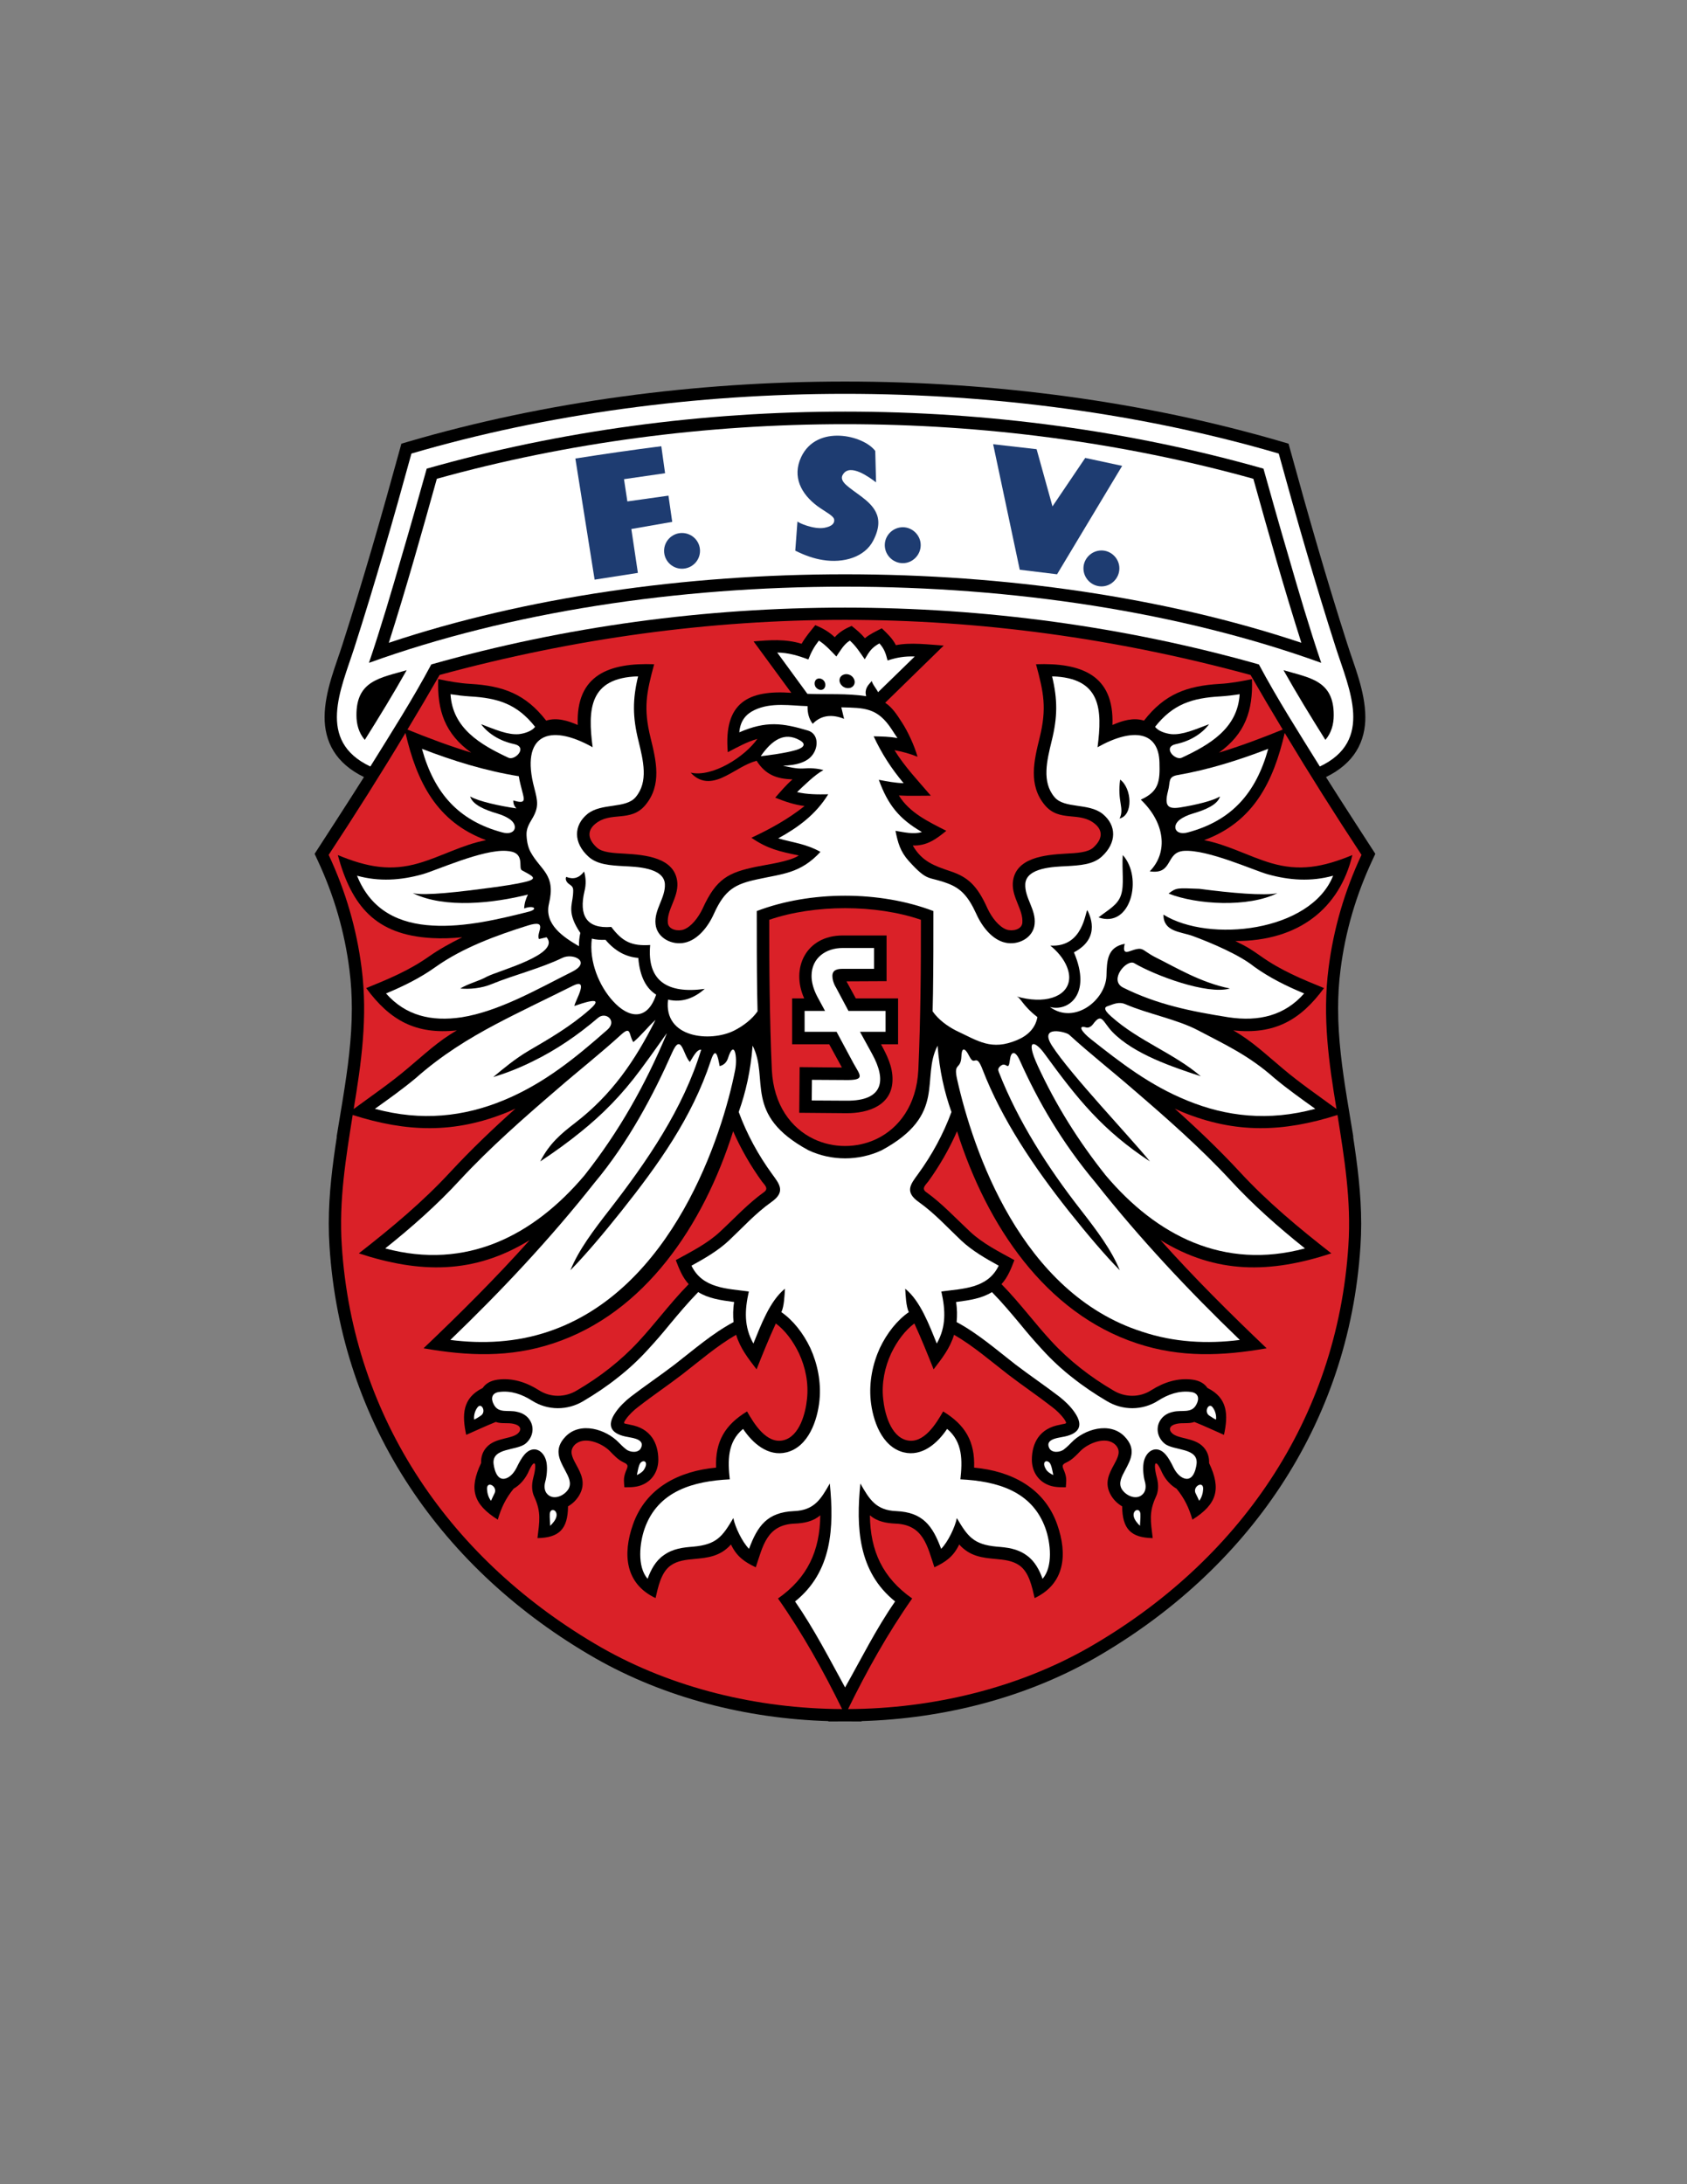 <svg enable-background="new 0 0 612 792" viewBox="0 0 612 792" xmlns="http://www.w3.org/2000/svg"><rect x="0" y="0" width="612" height="792" fill="#808080" stroke="none"/><path d="m486.31 351.578c1.744-13.727 5.565-26.864 11.567-39.712l1.057-2.261s-13.359-20.574-17.905-27.839c4.988-2.425 8.678-5.619 11.007-9.404 2.405-3.882 3.284-8.194 3.276-12.356-.064-9.433-4.078-18.685-6.516-26.417-7.461-23.242-14.211-46.724-20.681-70.305l-.66-2.403-2.391-.7c-49.772-14.567-104.148-21.83-158.532-21.834-54.384.004-108.759 7.267-158.532 21.834l-2.391.7-.66 2.403c-6.47 23.582-13.221 47.064-20.681 70.305-2.438 7.733-6.453 16.985-6.516 26.417-.008 4.163.871 8.475 3.276 12.356 2.329 3.785 6.019 6.979 11.007 9.404-4.546 7.265-17.905 27.839-17.905 27.839l1.057 2.261c6.003 12.848 9.824 25.985 11.567 39.712l.002.031v-.022c.615 4.772.877 9.469.877 14.125.002 11.041-1.492 21.859-3.258 32.769l-.842 5.117c-.029.182-.058.365-.086.546l-1.336 8.093.079-.058c-1.566 10.235-2.92 20.687-2.924 31.574 0 2.663.081 5.353.263 8.071 4.103 64.779 41.016 117.686 96.407 149.447l.012.007c25.158 14.328 54.738 21.925 84.599 22.809l-.064.131 6.049-.029 6.049.029-.064-.131c29.861-.884 59.441-8.481 84.599-22.809l.012-.007c55.392-31.761 92.305-84.668 96.407-149.447.182-2.719.263-5.408.263-8.071-.004-10.887-1.357-21.339-2.924-31.574l.079.058-1.336-8.093c-.029-.182-.058-.365-.087-.546l-.842-5.117c-1.767-10.91-3.261-21.728-3.258-32.769 0-4.656.262-9.353.877-14.125v.022z"/><path d="m134.352 277.936c7.56-12.168 15.336-24.336 22.104-37.008 96.984-27.504 203.256-27.432 300.24 0 6.768 12.672 14.544 24.84 22.104 37.008 19.656-9.288 10.656-28.008 5.832-42.984-7.488-23.328-14.256-46.872-20.736-70.488-98.712-28.872-216-28.872-314.64 0-6.48 23.616-13.248 47.16-20.736 70.488-4.824 14.976-13.824 33.696 5.832 42.984z" fill="#fff"/><path d="m274.824 318.832c-8.136 1.728-11.88 3.744-15.84 12.528-2.16 4.824-5.904 9.432-10.512 10.44-4.608 1.08-10.152-1.656-10.656-6.696-.576-5.328 3.672-9.504 3.384-14.616-.432-5.976-10.584-6.192-14.832-6.408-5.04-.288-9.72-.576-12.888-3.456-5.544-5.04-5.4-11.376-.36-15.48 5.112-4.104 13.896-1.8 17.496-6.12 4.68-5.544 2.736-13.248 1.008-20.376-2.16-8.64-2.16-15.048-.144-23.4-17.784.504-18.288 11.952-16.488 25.704-15.912-8.928-26.28-4.464-21.168 14.76 1.224 4.752 1.8 6.984-.936 11.448-.936 1.584-2.016 3.384-1.872 5.76.144 2.808.72 4.608 1.44 5.976 3.672 6.768 9.288 8.064 6.696 18.792-1.8 7.56 5.328 12.168 10.872 15.408 0-1.656.144-3.24.504-4.824-4.896-7.2-2.952-10.08-2.664-13.752.216-2.592.072-2.88-1.224-3.816-1.224-.792-1.656-1.944-1.224-2.736 2.592 1.008 4.68.432 6.48-1.944.648 2.16.792 4.608.144 7.128-2.088 8.784.72 13.68 9.72 12.96 4.032 5.328 7.344 6.984 14.112 6.552-1.224 12.96 6.192 17.784 19.8 15.912-3.744 3.24-8.064 5.112-13.32 3.888-1.728 13.968 15.336 15.552 23.976 11.232 3.384-1.728 6.48-4.104 8.496-6.984-.072-2.232-.072-4.464-.144-6.696-.144-9.864-.144-19.8-.144-29.664 19.44-7.416 44.64-7.416 64.08 0 0 9.864 0 19.8-.144 29.664-.072 2.232-.072 4.464-.144 6.696 2.016 2.88 5.112 5.256 8.496 6.984 8.136 3.816 12.816 7.344 22.104 3.456 3.672-1.512 6.696-4.176 7.416-8.352-5.76-4.464-5.976-7.2-7.776-7.56 10.368 3.096 18.36.216 19.224-5.688.576-3.456-1.584-8.496-6.768-12.672 12.168.72 12.672-12.816 13.464-12.816.504 1.152 5.4 9.864-4.896 15.264 6.624 15.408-2.232 21.6-8.712 19.8 8.928 6.552 20.232-2.52 20.52-11.304.144-5.544.288-10.368 6.624-11.592-.72 2.88.144 3.24 1.656 2.736 5.472-1.944 4.032-.648 9.504 2.16 7.56 3.744 16.344 9.144 27 11.304-8.28 2.376-27.216-4.752-34.776-9.216-2.736-1.44-9.216 6.12-4.032 8.857 12.384 6.192 24.696 8.64 38.304 10.8 11.088 1.656 20.376-.648 27.432-8.64-6.408-2.664-12.528-5.688-18.144-9.72-5.256-4.248-15.336-8.568-22.392-11.16-4.536-1.584-10.512-1.512-10.512-7.704 16.56 10.296 53.424 6.264 61.56-14.112-8.064 2.232-15.912 1.656-23.688-.504-4.968-1.368-21.816-9.072-30.456-8.496-6.84.504-3.744 8.712-12.384 7.416 6.84-6.984 5.472-17.712-3.24-25.992 6.552-2.952 6.984-6.552 6.768-13.536-.288-11.16-9.504-12.744-22.464-5.472 1.8-13.752 1.296-25.2-16.488-25.704 2.016 8.352 2.016 14.76-.144 23.4-1.728 7.128-3.672 14.832 1.008 20.376 3.6 4.32 12.384 2.016 17.496 6.12 5.04 4.104 5.184 10.44-.36 15.48-3.168 2.88-7.848 3.168-12.888 3.456-4.248.216-14.4.432-14.832 6.408-.288 5.112 3.96 9.288 3.384 14.616-.504 5.04-6.048 7.776-10.656 6.696-4.608-1.008-8.352-5.616-10.512-10.44-2.952-6.48-5.688-9.216-10.152-10.944-7.488-2.88-7.2-.36-14.328-8.208-3.096-3.456-3.96-6.624-4.824-10.944 3.096.504 6.624 1.368 9.576.432-8.208-4.752-12.312-9.792-15.624-18.936 3.024.576 5.976 1.152 9 1.224-4.464-5.328-7.92-10.656-10.872-16.992 2.952.072 5.76.072 8.64.648-.792-1.152-1.44-2.16-2.088-3.168-5.184-7.92-9.864-7.776-18.288-7.992l1.008 4.176c-4.104-1.656-8.208-1.512-11.376 1.8-1.296-1.656-1.944-3.816-1.872-6.408-5.976-.144-13.176-1.512-19.296 1.44-3.024 1.44-5.112 3.816-5.472 8.064 9.792-4.248 15.696-3.384 24.912-.648 3.744 1.152 3.888 5.76 1.728 8.712-2.088 2.952-6.336 3.888-10.8 4.032 2.376.504 4.824 1.152 7.344 1.008 2.448-.216 4.968-.072 7.344.576-3.168 1.728-6.84 5.4-9.576 7.992 3.672.864 7.56.864 11.304.792-4.464 7.272-10.8 11.952-18.144 15.984 5.544 1.584 10.008 1.944 15.336 4.896-7.272 7.847-13.68 7.919-22.824 9.935zm149.112 5.184c2.88-2.232 3.168-2.016 11.16-1.728 11.376 1.512 23.616 2.592 28.296 1.584-10.656 5.256-29.232 4.176-39.456.144z" fill="#fff"/><path d="m292.896 251.584c6.984.288 14.472-.216 21.312.864-.648-2.592.576-3.888 2.088-5.544-.072.864 2.088 3.456 2.232 4.104l13.32-12.96c-3.672-.144-6.48.36-9.864 1.44-.648-2.52-1.152-4.176-2.952-6.192-2.88 1.584-3.672 2.952-5.328 5.76-1.656-2.376-3.24-4.896-5.4-6.768-2.16 1.296-3.456 3.672-4.896 5.76-1.944-2.016-3.96-4.248-6.336-5.76-1.728 2.232-2.808 4.176-3.816 6.84-3.816-1.44-7.272-2.448-11.304-2.52z" fill="#fff"/><path d="m275.976 274.192c2.664-.288 8.928-1.08 12.816-2.232 3.096-.936 3.672-2.304 1.224-3.6-5.472-3.024-9.936-.072-14.04 5.832z" fill="#fff"/><path d="m279.072 333.52c0 8.784 0 17.64.144 26.424.144 9.36.36 18.648.792 28.08.648 12.744 7.056 21.096 15.192 24.984 7.128 3.384 15.624 3.384 22.752 0 8.136-3.888 14.544-12.24 15.192-24.984.432-9.432.648-18.72.792-28.08.144-8.784.144-17.64.144-26.424-16.344-5.616-38.664-5.616-55.008 0z" fill="#da2128"/><g fill="#fff"><path d="m306.576 611.872c5.976-10.584 11.16-21.096 18.144-31.176-13.464-10.8-14.184-26.856-12.6-42.768 3.24 5.688 5.616 9.72 13.032 10.008 9.648.432 13.176 5.328 16.272 13.68 2.448-2.448 5.112-7.992 5.688-11.16 3.96 6.696 6.048 9.576 14.472 10.368 3.672.288 7.416.648 10.872 3.168 2.88 2.016 4.608 5.256 5.76 8.496 3.888-4.464 2.88-13.104 1.08-18.216-4.824-13.68-17.712-17.208-30.888-17.856.72-6.624.936-13.536-4.824-18.288-3.456 5.184-9.072 10.152-15.768 8.496-7.992-2.016-11.232-11.664-11.952-18.864-.648-6.624.72-13.248 3.312-18.936 2.592-5.472 6.336-10.152 10.512-13.032-1.008-2.16-1.152-6.12-1.296-8.496 5.544 4.464 8.784 13.392 11.448 19.872 3.456-6.12 3.168-12.096 1.656-18.864 7.776-1.08 16.776-1.008 20.808-9.36-4.824-2.664-9.504-5.328-13.536-9.072-5.04-4.752-9.72-9.936-15.408-13.968-5.328-3.744-3.024-6.48-.288-10.224 5.04-6.912 9.144-14.472 12.096-22.464-2.592-7.272-4.32-14.904-5.04-24.048-6.192 11.952 3.672 24.984-20.304 37.944-8.352 3.888-18.144 3.888-26.496 0-23.976-12.96-14.112-25.992-20.304-37.944-.72 9.144-2.448 16.776-5.04 24.048 2.952 7.992 7.056 15.552 12.096 22.464 2.736 3.744 5.04 6.48-.288 10.224-5.688 4.032-10.368 9.216-15.408 13.968-4.032 3.744-8.712 6.408-13.536 9.072 4.032 8.352 13.032 8.28 20.808 9.36-1.512 6.768-1.8 12.744 1.656 18.864 2.664-6.48 5.904-15.408 11.448-19.872-.144 2.376-.288 6.336-1.296 8.496 4.176 2.88 7.92 7.56 10.512 13.032 2.592 5.688 3.96 12.312 3.312 18.936-.72 7.2-3.96 16.848-11.952 18.864-6.696 1.656-12.312-3.312-15.768-8.496-5.76 4.752-5.544 11.664-4.824 18.288-13.176.648-26.064 4.176-30.888 17.856-1.8 5.112-2.808 13.752 1.08 18.216 1.152-3.24 2.88-6.48 5.76-8.496 3.456-2.52 7.2-2.88 10.872-3.168 8.424-.792 10.512-3.672 14.472-10.368.576 3.168 3.24 8.712 5.688 11.16 3.096-8.352 6.624-13.248 16.272-13.68 7.416-.288 9.792-4.32 13.032-10.008 1.584 15.912.864 31.968-12.6 42.768 6.912 10.008 12.312 20.52 18.144 31.176z"/><path d="m351.792 383.272c1.872 3.6 2.232-1.872 4.68 4.608 6.984 18.072 18.576 35.28 31.248 51.264 6.48 8.136 13.176 16.056 18.504 21.456-3.024-7.416-8.424-14.544-14.256-22.032-11.736-15.048-22.608-31.896-29.592-49.752-.36-.864-.36-1.368.36-2.088 2.448-2.376 3.024 2.52 3.672-2.664.288-2.448 1.727-3.672 3.6.576 6.624 14.76 15.12 29.52 27.504 44.28 15.984 20.232 33.696 39.096 52.272 56.952-11.88 1.512-23.904.864-35.352-2.952-44.208-14.04-61.488-66.168-67.176-91.368-1.512-6.552 1.296-3.384 1.512-8.496.072-2.592.864-4.104 3.024.216z"/><path d="m423.72 286.864c.936-3.456-.144-5.184 3.528-5.832 11.232-1.944 22.176-5.4 32.832-9.504-4.464 16.128-13.32 26.064-29.16 30.312-4.536 1.224-5.976-2.232-2.952-4.608 1.152-.864 2.808-1.656 4.752-2.232 4.68-1.368 9-3.24 9.864-6.192-2.664 1.584-8.568 3.024-14.328 3.96-4.464.72-5.976-.36-4.536-5.904z"/><path d="m387.792 375.136c7.488 6.84 15.48 13.104 23.112 19.728 12.24 10.512 24.48 21.24 35.424 33.048 8.28 9 17.496 17.136 27.072 24.768-29.448 7.92-53.784-4.608-72.288-26.496-9.864-12.384-18-25.344-24.624-39.672-4.68-10.152-1.08-9.216 2.304-4.608 12.168 16.704 21.096 27.864 38.376 39.24-7.2-8.856-28.8-31.536-35.496-41.904-4.968-7.704 5.04-5.04 6.12-4.104z"/><path d="m426.672 269.8c5.112-1.08 9.36-3.744 11.952-7.2-5.184 1.944-9.648 3.96-13.752 3.6-1.944-.216-4.752-1.08-5.832-2.664 6.48-8.208 13.392-10.44 23.688-11.016 2.304-.144 4.68-.432 6.984-.792-.72 12.456-11.016 18.36-21.024 23.04-2.448 1.08-7.128-3.888-2.016-4.968z"/><path d="m434.664 373.624c9.936 5.256 18.288 9 27.72 17.352 4.752 3.96 9.72 7.488 14.76 11.088-16.992 4.608-32.328 2.808-46.512-3.024-13.464-5.472-23.976-13.608-34.992-22.32-3.096-2.448-4.896-5.112-1.656-4.176.864.288 1.872-.288 2.52-1.152 3.24-4.392 3.456-1.008 6.984 2.736 7.92 8.208 22.32 12.888 32.112 16.128-9.864-8.424-22.464-12.744-32.4-21.6-3.24-2.808-2.304-3.528-1.368-3.816 2.088-.72 4.032-1.728 6.408-.72 8.136 3.528 18.792 5.472 26.424 9.504z"/><path d="m347.04 479.392c.216-2.304.216-4.752-.216-7.272 4.896-.648 9.36-1.296 13.032-3.6 3.672 3.744 6.984 7.704 10.296 11.664 2.52 3.096 5.112 6.12 7.92 9.144 3.384 3.744 7.128 7.2 11.016 10.224 3.888 3.096 8.064 5.904 12.456 8.496 5.76 3.456 12.888 3.456 18.576-.144 3.6-2.304 7.632-3.744 11.952-3.168 2.736.36 3.096 2.448 1.944 4.536-1.728 3.384-5.256 1.872-8.424 2.664-1.728.36-3.168 1.152-4.176 2.376-2.376 2.88-1.728 6.84 1.08 9.144 3.24 2.664 12.312 1.368 11.592 7.416-.36 2.736-1.656 6.624-5.04 4.968-1.296-.648-2.448-1.944-3.312-3.672-.936-1.944-1.872-3.6-2.808-4.68-3.312-3.888-7.344-1.44-8.064 2.952-.36 2.304 0 5.112.432 6.624.576 1.944.288 3.456-.432 4.392-2.16 2.808-6.336 1.08-7.92-1.512-1.296-2.232 0-4.536 1.224-6.84 2.088-3.888 4.176-7.704-.216-12.24-5.328-5.472-14.616-2.664-19.296 2.232-.648.648-1.368 1.44-2.664 2.448-1.44 1.152-4.536 1.44-5.4-.576-1.368-2.952 2.736-3.528 4.68-3.888 5.688-.936 8.28-3.672 4.536-9-1.368-2.016-3.528-4.104-5.472-5.616-5.256-4.032-10.728-7.704-15.912-11.664-6.984-5.4-13.608-11.232-21.384-15.408z"/><path d="m382.104 534.832c-.864-.288-2.304-1.296-2.664-2.088-1.584-2.592.072-3.6 1.296-2.376.72.72 1.152 3.456 1.368 4.464z"/><path d="m413.712 548.944c.072 1.44-.144 3.168-.144 4.32-.792-.72-2.088-2.16-2.304-3.528-.36-2.304 2.232-3.168 2.448-.792z"/><path d="m436.464 540.088c-.072 1.296-.504 2.952-1.44 4.104-.36-.72-.792-1.8-1.152-2.448-1.656-2.664 2.88-5.184 2.592-1.656z"/><path d="m439.776 510.136c1.008 1.152 1.584 3.096 1.368 4.608-.72-.288-1.584-.864-2.448-1.44-2.016-1.368-.288-4.68 1.08-3.168z"/><path d="m261.072 386.584c-.72-3.96-1.512-7.272-3.24-1.872-6.768 20.52-19.008 37.584-32.4 54.432-6.48 8.136-13.176 16.056-18.504 21.456 3.024-7.416 8.424-14.544 14.256-22.032 13.608-17.568 26.712-36.576 33.192-57.96-1.728-.144-3.24 3.24-4.104 4.464-2.448-2.448-3.096-11.016-6.48-3.313-6.552 14.832-15.768 32.4-28.152 47.16-15.984 20.232-33.696 39.096-52.272 56.952 11.88 1.512 23.904.864 35.352-2.952 45.36-15.048 63.36-71.424 67.968-94.896.936-4.68-.288-11.52-2.592-4.32-.432 1.297-1.296 2.449-3.024 2.881z"/><path d="m187.344 293.128c-.792-.792-1.152-1.728-1.152-2.88 4.608 1.368 4.104-.072 3.24-3.384-.432-1.729-.936-3.528-1.224-5.4-12.096-1.944-23.76-5.544-35.136-9.936 4.464 16.128 13.32 26.064 29.16 30.312 4.536 1.224 5.976-2.232 2.952-4.608-1.152-.864-2.808-1.656-4.752-2.232-4.68-1.368-9-3.24-9.864-6.192 3.096 1.8 10.8 3.456 16.776 4.32z"/><path d="m229.752 377.872c-1.728-2.664-.72-6.048-4.392-2.736-7.488 6.84-15.48 13.104-23.112 19.728-12.24 10.512-24.48 21.24-35.424 33.048-8.28 9-17.496 17.136-27.072 24.768 29.448 7.92 53.784-4.608 72.288-26.496 12.456-15.768 22.032-32.688 29.88-51.48-.144-.072-4.392 6.264-9.504 13.104-6.984 9.432-13.968 16.344-21.528 22.464-4.608 3.744-9.36 7.2-14.904 10.872 3.312-6.48 7.488-10.008 12.744-14.04 13.248-10.224 21.6-22.392 29.088-37.296-2.952 2.664-5.328 5.832-8.064 8.064z"/><path d="m186.48 269.8c-5.112-1.08-9.36-3.744-11.952-7.2 5.184 1.944 9.648 3.96 13.752 3.6 1.944-.216 4.752-1.08 5.832-2.664-6.48-8.208-13.392-10.44-23.688-11.016-2.304-.144-4.68-.432-6.984-.792.72 12.456 11.016 18.36 21.024 23.04 2.448 1.08 7.128-3.888 2.016-4.968z"/><path d="m149.76 323.872c4.68 1.008 17.136-.504 28.512-2.016 4.752-.648 8.064-1.152 11.376-1.872 6.12-1.296 3.672-2.232-.288-4.392-.648-.36-.504-1.512-.576-2.664-.144-3.24-1.944-4.176-5.112-4.392-8.64-.576-25.488 7.128-30.456 8.496-7.776 2.16-15.624 2.736-23.688.504 5.184 12.96 15.696 17.424 27.36 18.072 11.736.72 24.696-2.448 34.704-4.968 4.032-1.008 1.872-2.52-1.44-1.224.072-1.8.576-3.456 1.368-5.04-12.456 3.096-30.024 5.184-41.76-.504z"/><path d="m208.368 364.768c.216-1.8 5.616-10.368-.504-7.344-9.792 4.896-18.864 9.144-28.008 13.968-9.936 5.256-19.656 11.232-29.088 19.584-4.752 3.96-9.72 7.488-14.76 11.088 16.992 4.608 32.328 2.808 46.512-3.024 14.616-5.976 26.208-15.408 37.8-25.632 3.672-3.168-.504-6.768-3.384-4.32-7.344 6.264-15.12 11.592-23.544 15.696-4.608 2.304-9.432 4.248-14.472 5.76 3.888-3.24 8.064-6.696 12.816-9.504 7.416-4.32 15.264-8.856 22.176-14.976 6.408-5.616-3.384-2.016-5.544-1.296z"/><path d="m203.976 347.344c-7.704 3.744-17.712 6.264-25.272 9.36-4.176 1.8-8.64 2.016-11.736 1.728 3.096-1.872 6.624-2.592 9.72-4.32 4.392-2.232 26.856-8.064 21.6-14.256l-2.736.648c-1.296-2.016 3.744-7.344-4.104-4.896-11.448 3.6-23.472 7.992-33.264 14.904-5.616 4.032-11.736 7.056-18.144 9.72 7.056 7.992 16.344 10.296 27.432 8.64 13.608-2.16 27.648-10.296 40.032-16.488 7.2-3.6.432-6.984-3.528-5.04z"/><path d="m238.032 360.664c-3.528-2.232-5.904-6.336-6.48-13.32-4.536-.36-8.496-2.52-11.88-6.552-1.872.072-3.528-.072-4.968-.432-1.08 8.28 2.664 17.208 7.704 22.68 5.544 6.12 12.384 7.344 15.624-2.376z"/><path d="m266.112 479.392c-.216-2.304-.216-4.752.216-7.272-4.896-.648-9.36-1.296-13.032-3.6-3.672 3.744-6.984 7.704-10.296 11.664-2.52 3.096-5.112 6.12-7.92 9.144-3.384 3.744-7.128 7.2-11.016 10.224-3.888 3.096-8.064 5.904-12.456 8.496-5.76 3.456-12.888 3.456-18.576-.144-3.6-2.304-7.632-3.744-11.952-3.168-2.736.36-3.096 2.448-1.944 4.536 1.728 3.384 5.256 1.872 8.424 2.664 1.728.36 3.168 1.152 4.176 2.376 2.376 2.88 1.728 6.84-1.08 9.144-3.24 2.664-12.312 1.368-11.592 7.416.36 2.736 1.656 6.624 5.04 4.968 1.296-.648 2.448-1.944 3.312-3.672.936-1.944 1.872-3.6 2.808-4.68 3.312-3.888 7.344-1.44 8.064 2.952.36 2.304 0 5.112-.432 6.624-.576 1.944-.288 3.456.432 4.392 2.16 2.808 6.336 1.08 7.92-1.512 1.296-2.232 0-4.536-1.224-6.84-2.088-3.888-4.176-7.704.216-12.24 5.328-5.472 14.616-2.664 19.296 2.232.648.648 1.368 1.44 2.664 2.448 1.44 1.152 4.536 1.44 5.4-.576 1.368-2.952-2.736-3.528-4.68-3.888-5.688-.936-8.28-3.672-4.536-9 1.368-2.016 3.528-4.104 5.472-5.616 5.256-4.032 10.728-7.704 15.912-11.664 6.984-5.4 13.608-11.232 21.384-15.408z"/><path d="m231.048 534.832c.864-.288 2.304-1.296 2.664-2.088 1.584-2.592-.072-3.6-1.296-2.376-.72.72-1.152 3.456-1.368 4.464z"/><path d="m199.44 548.944c-.072 1.44.144 3.168.144 4.32.792-.72 2.088-2.16 2.304-3.528.36-2.304-2.232-3.168-2.448-.792z"/><path d="m176.688 540.088c.072 1.296.504 2.952 1.44 4.104.36-.72.792-1.8 1.152-2.448 1.656-2.664-2.88-5.184-2.592-1.656z"/><path d="m173.376 510.136c-1.008 1.152-1.584 3.096-1.368 4.608.72-.288 1.584-.864 2.448-1.44 2.016-1.368.288-4.68-1.08-3.168z"/></g><path d="m321.624 355.768-14.544.072 3.384 6.192h15.336v16.632h-6.192c2.16 3.96 4.248 8.136 4.176 12.816-.072 9.288-8.712 12.24-16.776 12.168l-17.064-.144.144-16.56 15.336.144-4.608-8.424h-13.464v-16.632h4.392c-4.968-10.944.648-22.824 13.968-22.824h15.912z"/><path d="m317.088 351.304h-11.376c-1.944 0-3.744.36-3.744 2.592 0 1.152.36 2.52 1.152 3.96v-.072l4.68 8.784h13.464v7.56h-9.288l4.464 8.136c5.04 9.216 4.32 16.992-9.432 16.848l-12.528-.072.072-7.488 11.88.072c7.704.144 5.688-1.584 3.24-5.976l-6.192-11.52h-11.592v-7.56h7.416l-2.808-5.184c-1.368-2.592-2.088-5.184-2.088-7.488 0-6.624 5.256-10.152 11.304-10.152h11.376z" fill="#fff"/><path d="m398.52 332.656c3.528-2.808 7.056-4.464 8.208-8.28 1.152-3.672.216-8.712.576-14.328 7.416 8.136 2.952 26.712-8.784 22.608z"/><path d="m406.152 296.8c1.872-3.744-.936-6.192.216-14.112 4.248 3.168 4.824 12.888-.216 14.112z"/><path d="m296.424 246.184c.936-.432 2.16 0 2.736 1.08.504 1.079.216 2.304-.648 2.736-.936.432-2.16-.072-2.736-1.08-.504-1.08-.216-2.304.648-2.736z"/><path d="m305.928 244.672c1.296-.576 3.024 0 3.744 1.296.792 1.296.36 2.808-1.008 3.384-1.368.504-2.952-.072-3.744-1.368s-.288-2.808 1.008-3.312z"/><path d="m458.352 169.936c2.952 10.512 5.904 21.024 9.072 31.752 3.744 12.96 7.56 25.92 11.88 38.664-102.024-36.864-243.576-36.792-345.456 0 4.32-12.744 8.136-25.704 11.88-38.664 3.168-10.728 6.12-21.24 9.072-31.752 97.056-27.576 206.568-27.576 303.552 0z"/><path d="m454.68 173.608c-47.376-13.176-97.776-19.8-148.104-19.8s-100.728 6.624-148.104 19.8c-5.544 19.872-11.16 39.816-17.424 59.472 49.608-16.56 107.568-24.84 165.528-24.84s115.92 8.28 165.528 24.84c-6.264-19.656-11.88-39.6-17.424-59.472z" fill="#fff"/><path d="m480.816 268.288c-5.256-8.352-10.368-16.704-15.192-25.272 9.576 2.808 18.288 3.744 18.216 16.344 0 3.312-.864 6.408-3.024 8.928z"/><path d="m132.336 268.288c5.256-8.352 10.368-16.704 15.192-25.272-9.576 2.808-18.288 3.744-18.216 16.344 0 3.312.864 6.408 3.024 8.928z"/><path d="m208.728 166.264 6.984 43.92 15.696-2.448-2.376-15.912 14.832-2.592-1.368-9.504-14.904 2.088-1.224-8.064 14.904-2.16-1.368-9.792c-10.656 1.368-20.664 2.808-31.176 4.464z" fill="#1e3c71"/><path d="m247.392 206.224c3.6 0 6.552-2.88 6.552-6.48s-2.952-6.48-6.552-6.48c-3.528 0-6.48 2.88-6.48 6.48s2.952 6.48 6.48 6.48z" fill="#1e3c71"/><path d="m289.296 189.088-.792 10.584c3.312 1.656 6.696 2.88 10.008 3.384 7.488 1.224 15.192-1.008 18.288-7.056 2.304-4.464 2.232-7.704.936-10.296-2.16-4.392-7.632-6.912-11.016-10.08-1.152-1.152-1.8-2.376-.864-3.672 2.592-4.032 9.576 1.152 11.952 2.952l-.288-11.376c-4.176-5.688-21.168-9.792-26.856 2.16-3.384 7.2 0 13.464 5.904 17.856 2.88 2.088 5.832 3.456 6.048 4.824.216 1.296-.72 2.52-3.6 3.024-3.816.648-9.36-1.8-9.72-2.304z" fill="#1e3c71"/><path d="m327.528 204.208c3.528 0 6.48-2.952 6.48-6.552 0-3.528-2.952-6.48-6.48-6.48-3.6 0-6.552 2.952-6.552 6.48 0 3.6 2.952 6.552 6.552 6.552z" fill="#1e3c71"/><path d="m360.288 161.08 9.648 45.504 13.536 1.656 23.616-39.312-13.392-2.88-11.88 17.568-5.76-20.736z" fill="#1e3c71"/><path d="m399.6 212.632c3.528 0 6.48-2.952 6.48-6.552 0-3.528-2.952-6.48-6.48-6.48-3.6 0-6.552 2.952-6.552 6.48 0 3.6 2.952 6.552 6.552 6.552z" fill="#1e3c71"/><path d="m147.096 265.768c-9 14.976-18.288 29.664-27.864 44.208 6.192 13.248 10.152 26.856 11.952 41.04 2.304 17.856-.144 34.56-2.88 51.12 6.552-4.824 13.32-9.432 19.512-14.688 5.976-4.968 11.088-9.936 17.928-13.824-14.904 1.584-24.264-3.6-32.904-15.336 7.992-3.24 15.624-6.408 22.752-11.448 3.6-2.52 7.704-4.824 12.096-6.984-3.672.36-7.416.504-11.088.288-20.376-1.152-29.016-11.592-34.056-30.096 10.8 4.464 19.224 5.904 29.376 2.952 8.352-2.448 15.768-6.696 24.408-8.352-17.928-6.624-25.128-21.168-29.232-38.88z" fill="#da2128"/><path d="m465.336 264.544c-3.96-6.552-7.848-13.176-11.664-19.8-97.992-26.64-196.2-26.64-294.192 0-3.816 6.624-7.704 13.248-11.664 19.8 7.632 3.096 15.264 5.976 23.112 8.352-9.432-6.768-12.384-15.192-11.952-26.64 3.96.792 7.704 1.512 11.736 1.728 11.88.72 19.944 3.672 27.432 13.32 3.816-1.224 7.848 0 11.448 1.584-.72-18.288 11.52-22.608 27.72-22.032-2.808 10.368-3.96 15.912-1.296 26.712 2.016 8.208 4.176 17.064-1.872 24.336-5.4 6.48-12.6 2.088-18.288 6.912-2.808 2.376-2.736 5.4.648 8.496 1.944 1.8 5.904 2.016 10.152 2.232 7.128.432 18.432 1.296 19.08 10.656.288 5.4-3.888 9.792-3.456 14.472.288 2.52 3.744 3.096 5.76 2.376 2.736-1.008 5.256-4.248 6.84-7.56 4.968-10.944 9.432-13.104 19.44-15.192 4.176-.864 12.168-1.872 15.48-4.104-7.056-1.44-11.304-2.376-17.208-6.408 6.912-3.24 13.32-6.768 19.296-11.52-3.744-.432-7.2-1.656-10.656-3.024 2.016-2.304 3.96-4.608 6.264-6.624-5.688-.216-9.72-1.584-13.032-6.768-4.248 1.224-7.2 3.528-11.088 5.472-4.032 2.088-8.784 3.312-12.816-1.152 7.92 1.8 19.728-5.832 24.192-12.24-3.816 1.08-7.272 3.024-10.728 4.824-1.584-18.216 7.704-22.608 23.04-21.528l-13.68-18.648c5.976-.504 11.592-.936 17.424.864 1.368-2.448 3.24-4.608 4.968-6.768 2.736 1.152 4.896 2.376 7.056 4.392 1.728-1.944 3.744-3.096 6.12-4.104 1.728 1.368 3.384 2.736 4.824 4.464 1.8-1.512 4.032-2.52 6.12-3.6 1.944 1.872 3.888 3.672 5.112 6.12 5.328-1.079 11.736-.216 17.352.144l-21.24 20.736c2.592 1.728 4.176 4.176 6.12 7.2 2.16 3.312 4.536 8.496 5.616 12.384-2.592-1.08-5.544-1.872-8.352-2.376 3.672 5.976 8.64 11.16 13.176 16.488-3.816 0-7.776.144-11.592-.072 3.888 6.336 10.872 9.576 17.208 12.816-3.816 3.096-7.056 5.472-12.168 5.328 3.384 5.832 7.776 7.344 13.536 9.288 6.336 2.088 9.792 5.04 13.608 13.608 1.584 3.312 4.104 6.552 6.84 7.56 2.016.72 5.472.144 5.76-2.376.432-4.68-3.744-9.072-3.456-14.472.648-9.36 11.952-10.224 19.08-10.656 4.248-.216 8.208-.432 10.152-2.232 3.384-3.096 3.456-6.12.648-8.496-5.688-4.824-12.888-.432-18.288-6.912-6.048-7.272-3.888-16.128-1.872-24.336 2.664-10.8 1.512-16.344-1.296-26.712 16.2-.576 28.44 3.744 27.72 22.032 3.6-1.584 7.632-2.808 11.448-1.584 7.488-9.648 15.552-12.6 27.432-13.32 4.032-.216 7.776-.936 11.736-1.728.432 11.448-2.52 19.872-11.952 26.64 7.848-2.376 15.48-5.256 23.112-8.352z" fill="#da2128"/><path d="m484.848 402.136c-2.736-16.56-5.184-33.264-2.88-51.12 1.8-14.184 5.76-27.792 11.952-41.04-9.576-14.544-18.864-29.232-27.864-44.208-4.104 17.712-11.304 32.256-29.232 38.88 8.64 1.656 16.056 5.904 24.408 8.352 10.152 2.952 18.576 1.512 29.376-2.952-4.608 19.224-19.368 31.248-42.48 31.176 4.464 2.16 5.832 3.096 9.432 5.616 7.128 5.04 14.76 8.208 22.752 11.448-8.64 11.736-18 16.92-32.904 15.336 6.84 3.888 11.952 8.856 17.928 13.824 6.192 5.256 12.96 9.864 19.512 14.688z" fill="#da2128"/><path d="m307.656 619.72c30.816-.144 61.56-7.632 87.336-22.32 54.288-31.176 90.143-82.656 94.176-145.872 1.08-16.272-1.512-31.752-3.96-47.232-19.512 6.192-36.792 6.912-56.304-1.08-.864-.36-1.8-.792-2.736-1.224 8.136 7.272 16.056 14.832 23.472 22.824 10.152 11.016 21.528 20.448 33.336 29.664-22.032 7.2-41.688 7.704-61.992-4.824 12.24 13.68 25.2 26.568 38.52 39.24-16.056 2.808-31.248 3.456-47.088-1.8-33.12-10.944-54.432-42.696-65.232-76.896-2.808 6.408-6.336 12.528-10.44 18.216-.864 1.152-2.592 2.52-.792 3.816 5.832 4.176 10.656 9.432 15.912 14.328 4.68 4.392 10.512 7.272 16.128 10.368-1.224 3.168-2.376 6.192-4.68 8.712 3.744 3.816 6.984 7.704 10.296 11.664 2.52 3.024 5.04 6.048 7.776 9 3.24 3.528 6.768 6.768 10.512 9.72 3.816 3.024 7.776 5.688 11.952 8.136 4.248 2.592 9.576 2.664 13.824-.072 4.536-2.88 9.648-4.536 14.976-3.816 2.592.36 4.32 1.44 5.4 3.024 7.344 3.6 7.56 9.72 5.976 16.992-3.6-1.584-7.128-3.24-10.728-4.68-2.16.792-4.392.144-6.624.72-2.448.576-2.664 2.016-1.728 3.096 2.088 2.52 8.352 1.656 11.664 5.328 1.512 1.656 2.088 3.6 2.016 5.76 4.464 9.432 2.88 14.904-6.048 20.52-1.296-4.392-2.88-7.704-5.76-11.232-2.016-1.152-3.888-3.096-5.184-5.688-.792-1.8-1.368-2.808-1.8-3.24-1.152-1.08-1.08 1.512-.144 4.968.72 2.736.504 5.112-.36 6.912-2.592 5.616-1.872 8.928-1.152 14.976-7.848-.144-11.016-3.24-11.088-11.52-1.512-.864-2.952-2.16-4.032-3.96-2.592-4.392-.72-7.92 1.152-11.304 1.296-2.448 2.592-4.752.504-6.984-3.384-3.456-10.008-.648-12.816 2.232-1.44 1.512-3.024 3.168-4.896 4.032-2.52 1.08-1.224 1.944-.576 4.176.576 1.8.36 3.168.216 4.896-2.448 0-4.68 0-6.912-1.08-3.528-1.656-5.4-5.112-5.4-8.928 0-3.168.792-5.904 2.232-7.992 1.728-2.448 4.32-4.032 7.992-4.68 2.16-.576 2.808-.072 1.584-1.944-1.152-1.656-2.952-3.384-4.608-4.608-5.184-4.032-10.656-7.704-15.912-11.736-6.336-4.896-12.528-10.296-19.512-14.328-1.512 4.968-4.392 8.568-7.416 12.528-2.232-5.616-4.464-11.16-6.984-16.632-3.312 2.448-6.264 6.336-8.424 10.872-2.304 4.968-3.528 10.728-2.88 16.56.504 5.04 2.664 13.464 8.496 14.904 6.192 1.512 10.728-6.048 13.248-10.44 7.92 4.824 11.592 10.8 11.232 20.376 13.392 1.224 25.488 7.272 30.168 20.664 3.744 10.656 2.88 21.384-8.208 26.64-.936-3.96-1.944-9.288-5.472-11.808-2.52-1.8-5.616-2.088-8.712-2.376-4.608-.432-9.288-.864-13.176-5.256-2.088 4.392-4.896 6.336-9 8.28-2.592-7.704-3.96-15.408-14.04-15.84-3.384-.144-6.696-.72-9.36-3.024.144 13.032 4.68 22.68 15.336 30.168-8.856 12.6-16.488 26.28-23.256 40.104z" fill="#da2128"/><path d="m218.16 597.4c25.776 14.688 56.52 22.176 87.336 22.32-6.768-13.824-14.4-27.504-23.256-40.104 10.656-7.488 15.192-17.136 15.336-30.168-2.664 2.304-5.976 2.88-9.36 3.024-10.08.432-11.448 8.136-14.04 15.84-4.104-1.944-6.912-3.888-9-8.28-3.888 4.392-8.568 4.824-13.176 5.256-3.096.288-6.192.576-8.712 2.376-3.528 2.52-4.536 7.848-5.472 11.808-11.088-5.256-11.952-15.984-8.208-26.64 4.68-13.392 16.776-19.44 30.168-20.664-.36-9.576 3.312-15.552 11.232-20.376 2.52 4.392 7.056 11.952 13.248 10.44 5.832-1.44 7.992-9.864 8.496-14.904.648-5.832-.576-11.592-2.88-16.56-2.16-4.536-5.112-8.424-8.424-10.872-2.52 5.472-4.752 11.016-6.984 16.632-3.024-3.96-5.904-7.56-7.416-12.528-6.984 4.032-13.176 9.432-19.512 14.328-5.256 4.032-10.728 7.704-15.912 11.736-1.656 1.224-3.456 2.952-4.608 4.608-1.224 1.872-.576 1.368 1.584 1.944 3.672.648 6.264 2.232 7.992 4.68 1.44 2.088 2.232 4.824 2.232 7.992 0 3.816-1.872 7.272-5.4 8.928-2.232 1.08-4.464 1.08-6.912 1.08-.144-1.728-.36-3.096.216-4.896.648-2.232 1.944-3.096-.576-4.176-1.872-.864-3.456-2.52-4.896-4.032-2.808-2.88-9.432-5.688-12.816-2.232-2.088 2.232-.792 4.536.504 6.984 1.872 3.384 3.744 6.912 1.152 11.304-1.08 1.8-2.52 3.096-4.032 3.96-.072 8.28-3.24 11.376-11.088 11.52.72-6.048 1.44-9.36-1.152-14.976-.864-1.8-1.08-4.176-.36-6.912.936-3.456 1.008-6.048-.144-4.968-.432.432-1.008 1.44-1.8 3.24-1.296 2.592-3.168 4.536-5.184 5.688-2.88 3.528-4.464 6.84-5.76 11.232-8.928-5.616-10.512-11.088-6.048-20.52-.072-2.16.504-4.104 2.016-5.76 3.312-3.672 9.576-2.808 11.664-5.328.936-1.08.72-2.52-1.728-3.096-2.232-.576-4.464.072-6.624-.72-3.6 1.44-7.128 3.096-10.728 4.68-1.584-7.272-1.368-13.392 5.976-16.992 1.08-1.584 2.808-2.664 5.4-3.024 5.328-.72 10.44.936 14.976 3.816 4.248 2.736 9.576 2.664 13.824.072 4.176-2.448 8.136-5.112 11.952-8.136 3.744-2.952 7.272-6.192 10.512-9.72 2.736-2.952 5.256-5.976 7.776-9 3.312-3.96 6.552-7.848 10.296-11.664-2.304-2.52-3.456-5.544-4.68-8.712 5.616-3.096 11.448-5.976 16.128-10.368 5.256-4.896 10.08-10.152 15.912-14.328 1.8-1.296.072-2.664-.792-3.816-4.104-5.688-7.632-11.808-10.44-18.216-10.8 34.2-32.112 65.952-65.232 76.896-15.84 5.256-31.032 4.608-47.088 1.8 13.32-12.672 26.28-25.56 38.52-39.24-20.304 12.528-39.96 12.024-61.992 4.824 11.808-9.216 23.184-18.648 33.336-29.664 7.416-7.992 15.336-15.552 23.472-22.824-.936.432-1.872.864-2.736 1.224-19.512 7.992-36.792 7.272-56.304 1.08-2.448 15.48-5.04 30.96-3.96 47.232 4.032 63.216 39.888 114.696 94.176 145.872z" fill="#da2128"/><path d="m306.576 153.808v-4.554" fill="none"/></svg>